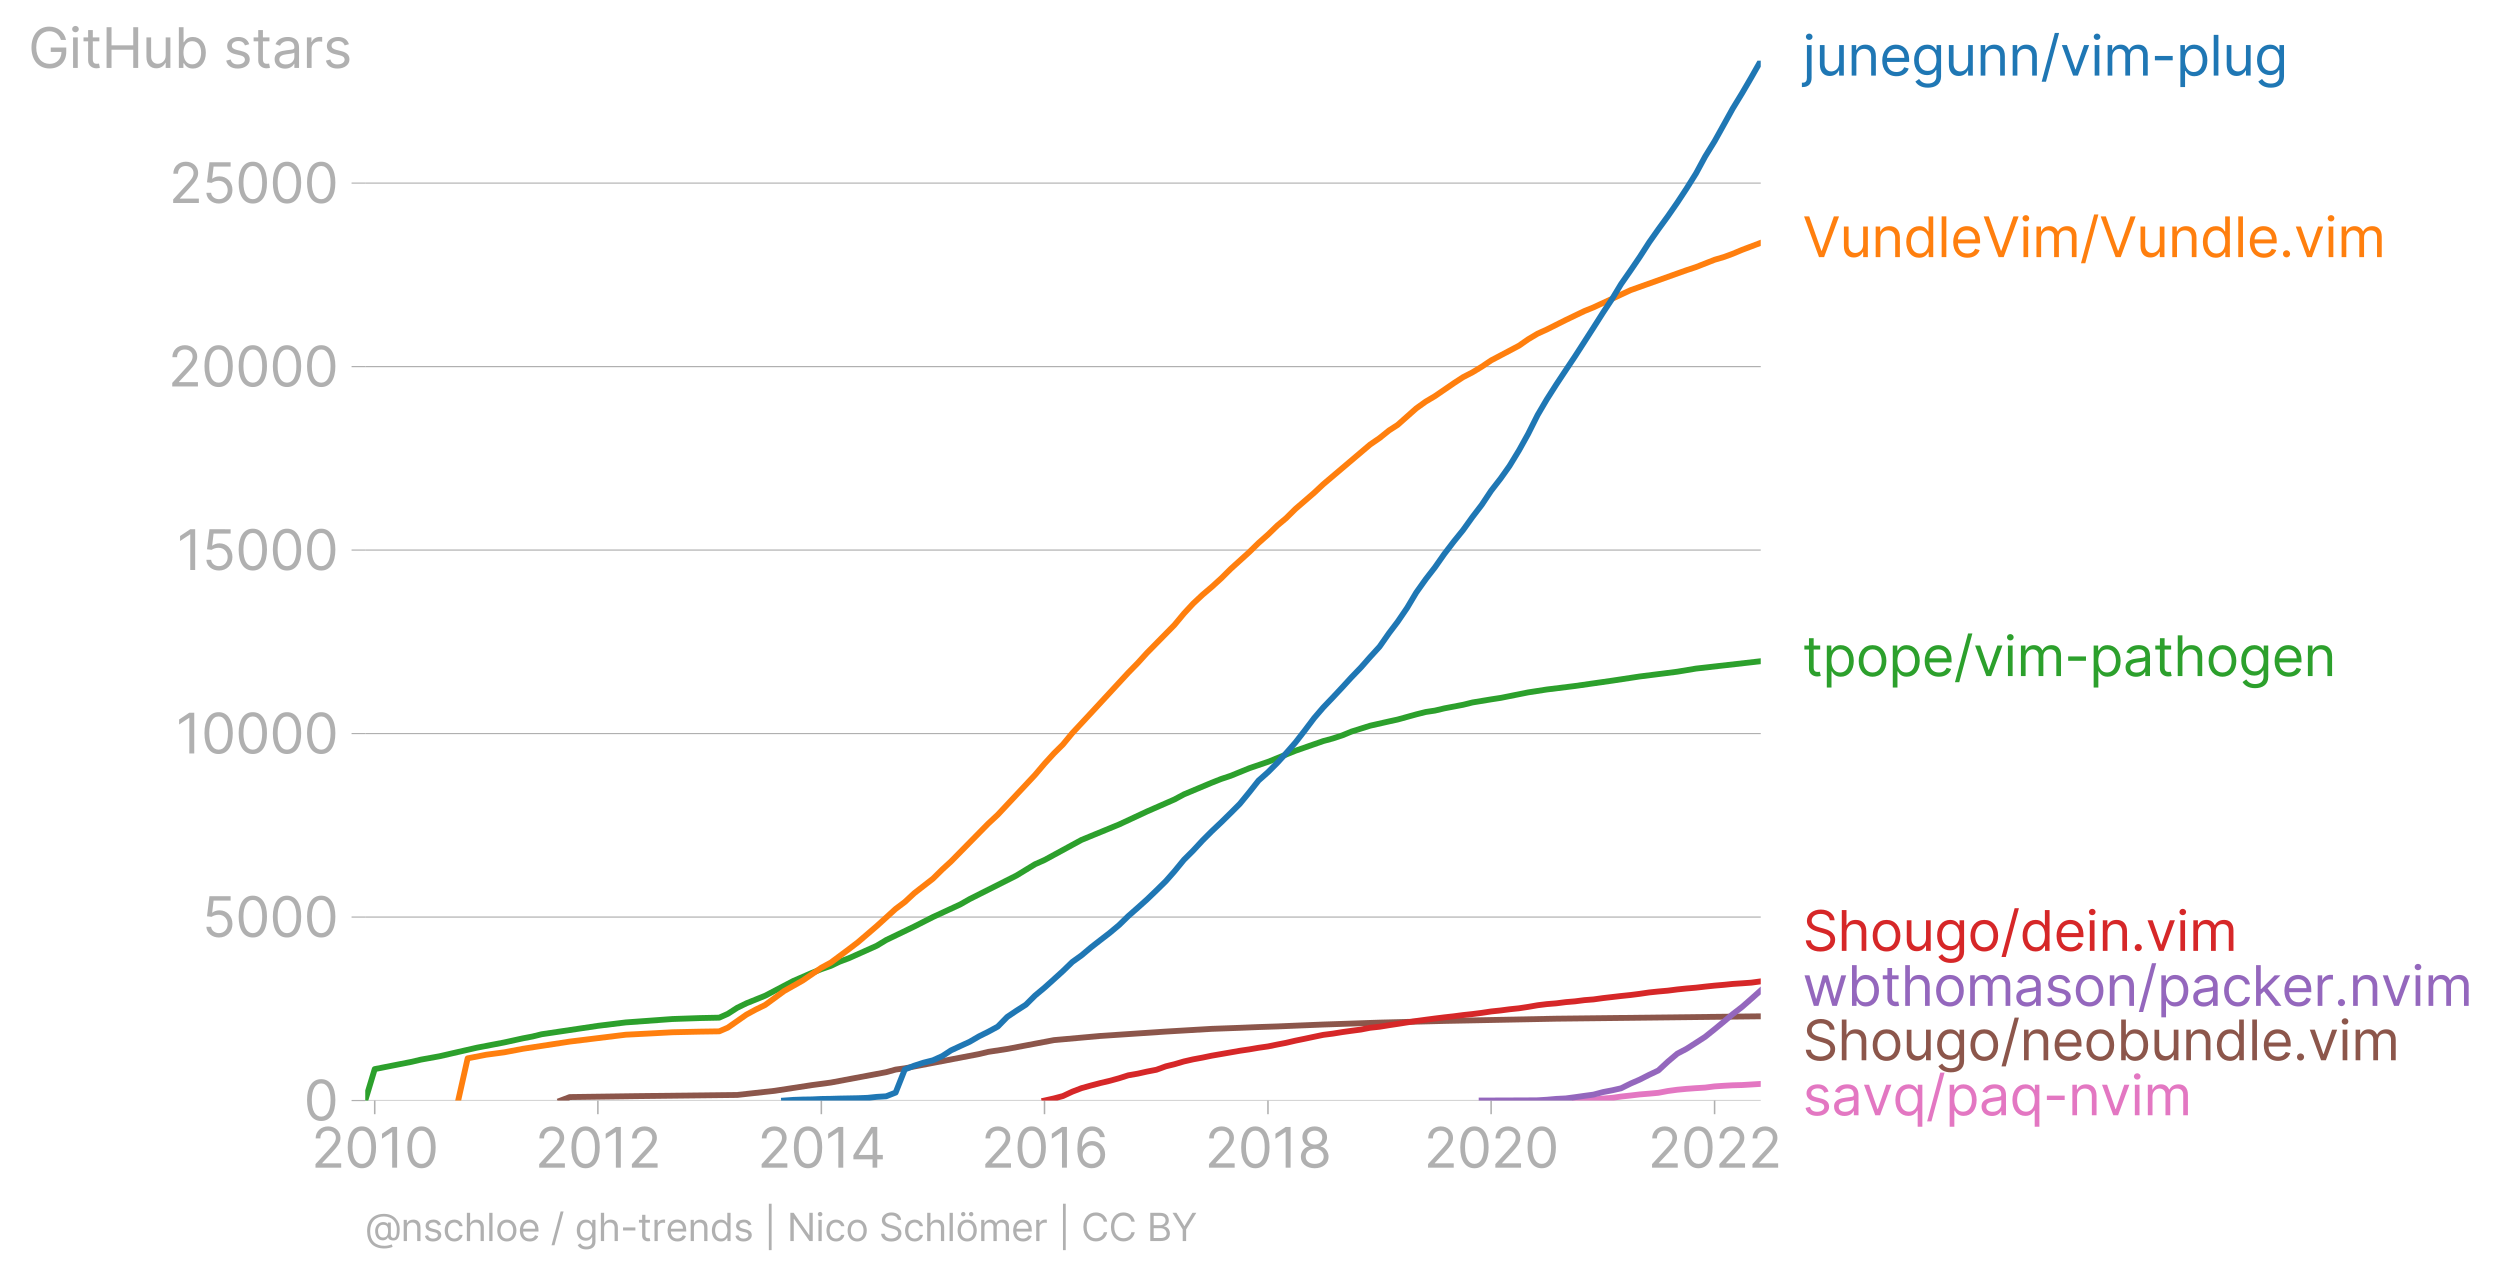 <svg xmlns:xlink="http://www.w3.org/1999/xlink" width="853.027" height="436.097" viewBox="0 0 639.77 327.073" xmlns="http://www.w3.org/2000/svg"><defs><style>*{stroke-linejoin:round;stroke-linecap:butt}</style></defs><g id="figure_1"><path d="M0 327.073h639.77V0H0v327.073z" style="fill:none" id="patch_1"/><g id="axes_1"><path d="M93.468 281.64h357.12V15.528H93.468V281.64z" style="fill:none" id="patch_2"/><g id="matplotlib.axis_1"><g id="xtick_1"><g id="line2d_1"><defs><path id="mc2b7072bd8" d="M0 0v3.5" style="stroke:#b0b0b0;stroke-width:.4"/></defs><use xlink:href="#mc2b7072bd8" x="95.894" y="281.64" style="fill:#b0b0b0;stroke:#b0b0b0;stroke-width:.4"/></g><g style="fill:#b0b0b0" transform="matrix(.14 0 0 -.14 79.656 298.823)" id="text_1"><defs><path id="Inter-Regular-32" d="M482 0h2936v500H1255v36l1045 1119c800 856 1036 1256 1036 1772 0 718-581 1291-1400 1291-815 0-1436-554-1436-1373h536c0 530 344 882 882 882 505 0 891-309 891-800 0-429-252-747-791-1336L482 409V0z" transform="scale(.016)"/><path id="Inter-Regular-30" d="M2000-64c1027 0 1618 871 1618 2391 0 1509-600 2391-1618 2391S382 3836 382 2327C382 807 973-64 2000-64zm0 500c-677 0-1073 680-1073 1891 0 1209 400 1900 1073 1900s1073-691 1073-1900c0-1211-396-1891-1073-1891z" transform="scale(.016)"/><path id="Inter-Regular-31" d="M2118 4655h-563L391 3882v-573l1136 755h28V0h563v4655z" transform="scale(.016)"/></defs><use xlink:href="#Inter-Regular-32"/><use xlink:href="#Inter-Regular-30" x="60.511"/><use xlink:href="#Inter-Regular-31" x="123.011"/><use xlink:href="#Inter-Regular-30" x="169.46"/></g></g><g id="xtick_2"><use xlink:href="#mc2b7072bd8" x="153.001" y="281.64" style="fill:#b0b0b0;stroke:#b0b0b0;stroke-width:.4" id="line2d_2"/><g style="fill:#b0b0b0" transform="matrix(.14 0 0 -.14 136.903 298.823)" id="text_2"><use xlink:href="#Inter-Regular-32"/><use xlink:href="#Inter-Regular-30" x="60.511"/><use xlink:href="#Inter-Regular-31" x="123.011"/><use xlink:href="#Inter-Regular-32" x="169.46"/></g></g><g id="xtick_3"><use xlink:href="#mc2b7072bd8" x="210.188" y="281.64" style="fill:#b0b0b0;stroke:#b0b0b0;stroke-width:.4" id="line2d_3"/><g style="fill:#b0b0b0" transform="matrix(.14 0 0 -.14 193.83 298.823)" id="text_3"><defs><path id="Inter-Regular-34" d="M373 955h2191V0h536v955h636v500h-636v3200h-682L373 1418V955zm2191 500H982v36l1545 2445h37V1455z" transform="scale(.016)"/></defs><use xlink:href="#Inter-Regular-32"/><use xlink:href="#Inter-Regular-30" x="60.511"/><use xlink:href="#Inter-Regular-31" x="123.011"/><use xlink:href="#Inter-Regular-34" x="169.46"/></g></g><g id="xtick_4"><use xlink:href="#mc2b7072bd8" x="267.296" y="281.64" style="fill:#b0b0b0;stroke:#b0b0b0;stroke-width:.4" id="line2d_4"/><g style="fill:#b0b0b0" transform="matrix(.14 0 0 -.14 251.068 298.823)" id="text_4"><defs><path id="Inter-Regular-36" d="M2027-64c941-11 1555 698 1555 1564 0 900-666 1545-1464 1545-479 0-891-234-1145-618h-37c3 1134 444 1791 1164 1791 491 0 786-309 891-727h555c-114 723-664 1227-1446 1227-1048 0-1691-927-1691-2573C409 425 1264-55 2027-64zm0 500c-584 0-1011 498-1009 1055 3 557 450 1054 1028 1054 570 0 990-468 990-1045 0-591-438-1064-1009-1064z" transform="scale(.016)"/></defs><use xlink:href="#Inter-Regular-32"/><use xlink:href="#Inter-Regular-30" x="60.511"/><use xlink:href="#Inter-Regular-31" x="123.011"/><use xlink:href="#Inter-Regular-36" x="169.46"/></g></g><g id="xtick_5"><use xlink:href="#mc2b7072bd8" x="324.482" y="281.64" style="fill:#b0b0b0;stroke:#b0b0b0;stroke-width:.4" id="line2d_5"/><g style="fill:#b0b0b0" transform="matrix(.14 0 0 -.14 308.303 298.823)" id="text_5"><defs><path id="Inter-Regular-38" d="M1973-64c929 0 1577 544 1582 1300-5 589-398 1089-900 1182v27c436 114 722 541 727 1037-5 709-600 1236-1409 1236-818 0-1414-527-1409-1236-5-496 282-923 727-1037v-27c-511-93-905-593-900-1182C386 480 1034-64 1973-64zm0 500c-639 0-1032 328-1027 828-5 525 429 900 1027 900 588 0 1023-375 1027-900-4-500-398-828-1027-828zm0 2209c-509 0-868 319-864 800-4 473 341 782 864 782 513 0 859-309 863-782-4-481-363-800-863-800z" transform="scale(.016)"/></defs><use xlink:href="#Inter-Regular-32"/><use xlink:href="#Inter-Regular-30" x="60.511"/><use xlink:href="#Inter-Regular-31" x="123.011"/><use xlink:href="#Inter-Regular-38" x="169.46"/></g></g><g id="xtick_6"><use xlink:href="#mc2b7072bd8" x="381.59" y="281.64" style="fill:#b0b0b0;stroke:#b0b0b0;stroke-width:.4" id="line2d_6"/><g style="fill:#b0b0b0" transform="matrix(.14 0 0 -.14 364.367 298.823)" id="text_6"><use xlink:href="#Inter-Regular-32"/><use xlink:href="#Inter-Regular-30" x="60.511"/><use xlink:href="#Inter-Regular-32" x="123.011"/><use xlink:href="#Inter-Regular-30" x="183.523"/></g></g><g id="xtick_7"><use xlink:href="#mc2b7072bd8" x="438.776" y="281.64" style="fill:#b0b0b0;stroke:#b0b0b0;stroke-width:.4" id="line2d_7"/><g style="fill:#b0b0b0" transform="matrix(.14 0 0 -.14 421.692 298.823)" id="text_7"><use xlink:href="#Inter-Regular-32"/><use xlink:href="#Inter-Regular-30" x="60.511"/><use xlink:href="#Inter-Regular-32" x="123.011"/><use xlink:href="#Inter-Regular-32" x="183.523"/></g></g></g><g id="matplotlib.axis_2"><g id="ytick_1"><path d="M93.468 281.64h357.12" clip-path="url(#p795e421d1f)" style="fill:none;stroke:#b0b0b0;stroke-width:.3;stroke-linecap:square" id="line2d_8"/><g id="line2d_9"><defs><path id="md9020ad137" d="M0 0h-3.5" style="stroke:#b0b0b0;stroke-width:.3"/></defs><use xlink:href="#md9020ad137" x="93.468" y="281.64" style="fill:#b0b0b0;stroke:#b0b0b0;stroke-width:.3"/></g><use xlink:href="#Inter-Regular-30" style="fill:#b0b0b0" transform="matrix(.14 0 0 -.14 77.718 286.731)" id="text_8"/></g><g id="ytick_2"><path d="M93.468 234.684h357.12" clip-path="url(#p795e421d1f)" style="fill:none;stroke:#b0b0b0;stroke-width:.3;stroke-linecap:square" id="line2d_10"/><use xlink:href="#md9020ad137" x="93.468" y="234.684" style="fill:#b0b0b0;stroke:#b0b0b0;stroke-width:.3" id="line2d_11"/><g style="fill:#b0b0b0" transform="matrix(.14 0 0 -.14 51.707 239.775)" id="text_9"><defs><path id="Inter-Regular-35" d="M1936-64c887 0 1537 655 1537 1546 0 902-627 1563-1482 1563-314 0-618-111-809-263h-27l163 1373h1946v500H846L564 2364l527-64c193 139 523 239 809 236 593-4 1027-454 1027-1063 0-598-418-1037-991-1037-477 0-856 307-900 728H491C525 455 1136-64 1936-64z" transform="scale(.016)"/></defs><use xlink:href="#Inter-Regular-35"/><use xlink:href="#Inter-Regular-30" x="60.795"/><use xlink:href="#Inter-Regular-30" x="123.295"/><use xlink:href="#Inter-Regular-30" x="185.796"/></g></g><g id="ytick_3"><path d="M93.468 187.727h357.12" clip-path="url(#p795e421d1f)" style="fill:none;stroke:#b0b0b0;stroke-width:.3;stroke-linecap:square" id="line2d_12"/><use xlink:href="#md9020ad137" x="93.468" y="187.727" style="fill:#b0b0b0;stroke:#b0b0b0;stroke-width:.3" id="line2d_13"/><g style="fill:#b0b0b0" transform="matrix(.14 0 0 -.14 44.965 192.818)" id="text_10"><use xlink:href="#Inter-Regular-31"/><use xlink:href="#Inter-Regular-30" x="46.449"/><use xlink:href="#Inter-Regular-30" x="108.949"/><use xlink:href="#Inter-Regular-30" x="171.449"/><use xlink:href="#Inter-Regular-30" x="233.949"/></g></g><g id="ytick_4"><path d="M93.468 140.77h357.12" clip-path="url(#p795e421d1f)" style="fill:none;stroke:#b0b0b0;stroke-width:.3;stroke-linecap:square" id="line2d_14"/><use xlink:href="#md9020ad137" x="93.468" y="140.77" style="fill:#b0b0b0;stroke:#b0b0b0;stroke-width:.3" id="line2d_15"/><g style="fill:#b0b0b0" transform="matrix(.14 0 0 -.14 45.203 145.862)" id="text_11"><use xlink:href="#Inter-Regular-31"/><use xlink:href="#Inter-Regular-35" x="46.449"/><use xlink:href="#Inter-Regular-30" x="107.244"/><use xlink:href="#Inter-Regular-30" x="169.744"/><use xlink:href="#Inter-Regular-30" x="232.244"/></g></g><g id="ytick_5"><path d="M93.468 93.814h357.12" clip-path="url(#p795e421d1f)" style="fill:none;stroke:#b0b0b0;stroke-width:.3;stroke-linecap:square" id="line2d_16"/><use xlink:href="#md9020ad137" x="93.468" y="93.814" style="fill:#b0b0b0;stroke:#b0b0b0;stroke-width:.3" id="line2d_17"/><g style="fill:#b0b0b0" transform="matrix(.14 0 0 -.14 42.996 98.905)" id="text_12"><use xlink:href="#Inter-Regular-32"/><use xlink:href="#Inter-Regular-30" x="60.511"/><use xlink:href="#Inter-Regular-30" x="123.011"/><use xlink:href="#Inter-Regular-30" x="185.511"/><use xlink:href="#Inter-Regular-30" x="248.011"/></g></g><g id="ytick_6"><path d="M93.468 46.857h357.12" clip-path="url(#p795e421d1f)" style="fill:none;stroke:#b0b0b0;stroke-width:.3;stroke-linecap:square" id="line2d_18"/><use xlink:href="#md9020ad137" x="93.468" y="46.857" style="fill:#b0b0b0;stroke:#b0b0b0;stroke-width:.3" id="line2d_19"/><g style="fill:#b0b0b0" transform="matrix(.14 0 0 -.14 43.235 51.949)" id="text_13"><use xlink:href="#Inter-Regular-32"/><use xlink:href="#Inter-Regular-35" x="60.511"/><use xlink:href="#Inter-Regular-30" x="121.307"/><use xlink:href="#Inter-Regular-30" x="183.807"/><use xlink:href="#Inter-Regular-30" x="246.307"/></g></g><g style="fill:#b0b0b0" transform="matrix(.14 0 0 -.14 7.2 17.383)" id="text_14"><defs><path id="Inter-Regular-47" d="M3746 3200h581c-172 900-927 1518-1909 1518-1193 0-2036-918-2036-2391C382 855 1218-64 2455-64c1109 0 1900 739 1900 1891v500H2582v-500h1227c-16-836-566-1363-1354-1363-864 0-1528 654-1528 1863s664 1864 1491 1864c673 0 1130-380 1328-991z" transform="scale(.016)"/><path id="Inter-Regular-69" d="M491 0h536v3491H491V0zm273 4073c209 0 382 163 382 363s-173 364-382 364-382-164-382-364 173-363 382-363z" transform="scale(.016)"/><path id="Inter-Regular-74" d="M2009 3491h-745v836H727v-836H200v-455h527V855c0-610 491-900 946-900 200 0 327 36 400 63l-109 482c-46-9-118-27-237-27-236 0-463 72-463 527v2036h745v455z" transform="scale(.016)"/><path id="Inter-Regular-48" d="M564 0h563v2082h2482V0h564v4655h-564V2582H1127v2073H564V0z" transform="scale(.016)"/><path id="Inter-Regular-75" d="M2691 1427c0-654-500-954-900-954-445 0-764 327-764 836v2182H491V1273C491 382 964-45 1618-45c528 0 873 281 1037 636h36V0h536v3491h-536V1427z" transform="scale(.016)"/><path id="Inter-Regular-62" d="M564 0h518v536h64c118-191 345-609 1018-609 872 0 1482 700 1482 1809 0 1100-610 1800-1491 1800-682 0-891-418-1009-600h-46v1719H564V0zm527 1745c0 782 345 1310 1000 1310 682 0 1018-573 1018-1310 0-745-345-1336-1018-1336-645 0-1000 546-1000 1336z" transform="scale(.016)"/><path id="Inter-Regular-73" d="M2964 2709c-168 496-546 827-1237 827-736 0-1281-418-1281-1009 0-482 286-804 927-954l582-137c352-81 518-250 518-491 0-300-318-545-818-545-439 0-714 189-809 564L336 836C461 243 950-73 1664-73c811 0 1363 443 1363 1046 0 486-304 793-927 945l-518 127c-414 103-600 241-600 510 0 300 318 518 745 518 469 0 662-259 755-500l482 136z" transform="scale(.016)"/><path id="Inter-Regular-61" d="M1518-82c609 0 928 327 1037 555h27V0h536v2300c0 1109-845 1236-1291 1236-527 0-1127-181-1400-818l509-182c119 255 398 528 910 528 493 0 736-262 736-709v-19c0-259-264-236-900-318-648-84-1355-227-1355-1027C327 309 855-82 1518-82zm82 482c-427 0-736 191-736 564 0 409 372 536 791 591 227 27 836 90 927 200v-491c0-437-346-864-982-864z" transform="scale(.016)"/><path id="Inter-Regular-72" d="M491 0h536v2209c0 473 373 818 882 818 143 0 291-27 327-36v545c-61 5-202 9-281 9-419 0-782-236-909-581h-37v527H491V0z" transform="scale(.016)"/></defs><use xlink:href="#Inter-Regular-47"/><use xlink:href="#Inter-Regular-69" x="74.29"/><use xlink:href="#Inter-Regular-74" x="98.011"/><use xlink:href="#Inter-Regular-48" x="134.375"/><use xlink:href="#Inter-Regular-75" x="208.381"/><use xlink:href="#Inter-Regular-62" x="266.477"/><use xlink:href="#Inter-Regular-20" x="328.551"/><use xlink:href="#Inter-Regular-73" x="356.676"/><use xlink:href="#Inter-Regular-74" x="408.949"/><use xlink:href="#Inter-Regular-61" x="445.313"/><use xlink:href="#Inter-Regular-72" x="501.705"/><use xlink:href="#Inter-Regular-73" x="538.921"/></g></g><path d="m403.025 281.64 2.425-.216 2.347-.028 2.425-.263 2.425-.197 2.19-.32 2.425-.263 2.347-.281 2.425-.198 2.347-.216 2.426-.46 2.425-.328 2.347-.226 2.425-.178 2.347-.141 2.425-.31 2.425-.16 2.19-.122 2.425-.065 2.347-.141 2.425-.15" clip-path="url(#p795e421d1f)" style="fill:none;stroke:#e377c2;stroke-width:1.5;stroke-linecap:square" id="line2d_20"/><path d="m143.457 281.64 2.347-.892 16.663-.235 26.207-.31 9.544-1.052 9.544-1.465 4.85-.648 14.16-2.657 2.426-.667 2.346-.329 19.01-3.644 2.347-.563 4.85-.742 11.97-2.263 11.812-1.062 16.82-1.127 11.734-.695 7.197-.263 4.773-.197 4.85-.16 4.615-.197 7.12-.29 14.394-.49 16.584-.431 28.633-.573 52.335-.61h0" clip-path="url(#p795e421d1f)" style="fill:none;stroke:#8c564b;stroke-width:1.5;stroke-linecap:square" id="line2d_21"/><path d="m379.164 281.64 2.426-.01 2.425-.009h2.268l2.425-.028h2.347l2.426-.019 2.346-.14 2.426-.217 2.425-.122 2.347-.31 2.425-.347 2.347-.32 2.425-.647 2.425-.47 2.19-.498 2.425-1.202 2.347-1.023 2.425-1.23 2.347-1.109 2.426-2.254 2.425-2.047 2.347-1.23 2.425-1.55 2.347-1.521 2.425-1.944 2.425-2 2.19-1.85 2.425-1.87 2.347-2.056 2.425-2.16" clip-path="url(#p795e421d1f)" style="fill:none;stroke:#9467bd;stroke-width:1.5;stroke-linecap:square" id="line2d_22"/><g style="fill:#1f77b4" transform="matrix(.14 0 0 -.14 461.302 19.346)" id="text_15"><defs><path id="Inter-Regular-6a" d="M491 3491V-255c0-354-145-554-473-554H-82v-500H27c673 0 1000 409 1000 1054v3746H491zm264 582c209 0 381 163 381 363s-172 364-381 364-382-164-382-364 173-363 382-363z" transform="scale(.016)"/><path id="Inter-Regular-6e" d="M1027 2100c0 609 378 955 891 955 498 0 800-325 800-873V0h537v2218c0 891-475 1318-1182 1318-527 0-855-236-1018-591h-46v546H491V0h536v2100z" transform="scale(.016)"/><path id="Inter-Regular-65" d="M1955-73c709 0 1227 355 1391 882l-519 146c-136-364-452-546-872-546-630 0-1064 407-1089 1155h2534v227c0 1300-773 1745-1500 1745-945 0-1573-745-1573-1818S946-73 1955-73zM866 2027c36 543 420 1028 1034 1028 582 0 955-437 955-1028H866z" transform="scale(.016)"/><path id="Inter-Regular-67" d="M1900-1382c836 0 1509 382 1509 1282v3591h-518v-555h-55c-118 182-336 600-1018 600-882 0-1491-700-1491-1772C327 673 964 55 1809 55c682 0 900 400 1018 590h46V-64c0-581-409-845-973-845-634 0-857 334-1000 527L473-682c218-366 648-700 1427-700zm-18 1918c-673 0-1018 509-1018 1237 0 709 336 1282 1018 1282 654 0 1000-528 1000-1282 0-773-355-1237-1000-1237z" transform="scale(.016)"/><path id="Inter-Regular-2f" d="M2136 4873h-490L146-700h490l1500 5573z" transform="scale(.016)"/><path id="Inter-Regular-76" d="M3346 3491h-582L1800 709h-36L800 3491H218L1509 0h546l1291 3491z" transform="scale(.016)"/><path id="Inter-Regular-6d" d="M491 0h536v2182c0 511 373 873 791 873 407 0 691-266 691-664V0h546v2273c0 450 281 782 772 782 382 0 709-203 709-719V0h537v2336c0 821-441 1200-1064 1200-500 0-866-229-1045-591h-37c-172 373-477 591-936 591-455 0-791-218-936-591h-46v546H491V0z" transform="scale(.016)"/><path id="Inter-Regular-2d" d="M2491 2245H455v-500h2036v500z" transform="scale(.016)"/><path id="Inter-Regular-70" d="M491-1309h536V536h46c118-191 345-609 1018-609 873 0 1482 700 1482 1809 0 1100-609 1800-1491 1800-682 0-891-418-1009-600h-64v555H491v-4800zm527 3054c0 782 346 1310 1000 1310 682 0 1018-573 1018-1310 0-745-345-1336-1018-1336-645 0-1000 546-1000 1336z" transform="scale(.016)"/><path id="Inter-Regular-6c" d="M1027 4655H491V0h536v4655z" transform="scale(.016)"/></defs><use xlink:href="#Inter-Regular-6a"/><use xlink:href="#Inter-Regular-75" x="23.722"/><use xlink:href="#Inter-Regular-6e" x="81.818"/><use xlink:href="#Inter-Regular-65" x="140.341"/><use xlink:href="#Inter-Regular-67" x="198.58"/><use xlink:href="#Inter-Regular-75" x="259.517"/><use xlink:href="#Inter-Regular-6e" x="317.614"/><use xlink:href="#Inter-Regular-6e" x="376.136"/><use xlink:href="#Inter-Regular-2f" x="434.659"/><use xlink:href="#Inter-Regular-76" x="470.313"/><use xlink:href="#Inter-Regular-69" x="525.994"/><use xlink:href="#Inter-Regular-6d" x="549.716"/><use xlink:href="#Inter-Regular-2d" x="636.648"/><use xlink:href="#Inter-Regular-70" x="682.671"/><use xlink:href="#Inter-Regular-6c" x="743.608"/><use xlink:href="#Inter-Regular-75" x="767.33"/><use xlink:href="#Inter-Regular-67" x="825.426"/></g><g style="fill:#ff7f0e" transform="matrix(.14 0 0 -.14 461.302 65.797)" id="text_16"><defs><path id="Inter-Regular-56" d="M755 4655H164L1873 0h582l1709 4655h-591L2191 736h-55L755 4655z" transform="scale(.016)"/><path id="Inter-Regular-64" d="M1809-73c673 0 900 418 1018 609h64V0h518v4655h-536V2936h-46c-118 182-327 600-1009 600-882 0-1491-700-1491-1800C327 627 936-73 1809-73zm73 482c-673 0-1018 591-1018 1336 0 737 336 1310 1018 1310 654 0 1000-528 1000-1310 0-790-355-1336-1000-1336z" transform="scale(.016)"/><path id="Inter-Regular-2e" d="M882-36c225 0 409 184 409 409s-184 409-409 409-409-184-409-409S657-36 882-36z" transform="scale(.016)"/></defs><use xlink:href="#Inter-Regular-56"/><use xlink:href="#Inter-Regular-75" x="67.614"/><use xlink:href="#Inter-Regular-6e" x="125.71"/><use xlink:href="#Inter-Regular-64" x="184.233"/><use xlink:href="#Inter-Regular-6c" x="246.307"/><use xlink:href="#Inter-Regular-65" x="270.028"/><use xlink:href="#Inter-Regular-56" x="328.267"/><use xlink:href="#Inter-Regular-69" x="395.881"/><use xlink:href="#Inter-Regular-6d" x="419.602"/><use xlink:href="#Inter-Regular-2f" x="506.534"/><use xlink:href="#Inter-Regular-56" x="542.188"/><use xlink:href="#Inter-Regular-75" x="609.801"/><use xlink:href="#Inter-Regular-6e" x="667.898"/><use xlink:href="#Inter-Regular-64" x="726.421"/><use xlink:href="#Inter-Regular-6c" x="788.494"/><use xlink:href="#Inter-Regular-65" x="812.216"/><use xlink:href="#Inter-Regular-2e" x="870.455"/><use xlink:href="#Inter-Regular-76" x="898.012"/><use xlink:href="#Inter-Regular-69" x="953.693"/><use xlink:href="#Inter-Regular-6d" x="977.415"/></g><g style="fill:#2ca02c" transform="matrix(.14 0 0 -.14 461.302 173.016)" id="text_17"><defs><path id="Inter-Regular-6f" d="M1909-73c946 0 1582 718 1582 1800 0 1091-636 1809-1582 1809-945 0-1582-718-1582-1809C327 645 964-73 1909-73zm0 482c-718 0-1045 618-1045 1318s327 1328 1045 1328 1046-628 1046-1328S2627 409 1909 409z" transform="scale(.016)"/><path id="Inter-Regular-68" d="M1027 2100c0 609 389 955 919 955 504 0 809-319 809-873V0h536v2218c0 898-477 1318-1191 1318-550 0-864-229-1027-591h-46v1710H491V0h536v2100z" transform="scale(.016)"/></defs><use xlink:href="#Inter-Regular-74"/><use xlink:href="#Inter-Regular-70" x="36.364"/><use xlink:href="#Inter-Regular-6f" x="97.301"/><use xlink:href="#Inter-Regular-70" x="156.96"/><use xlink:href="#Inter-Regular-65" x="217.898"/><use xlink:href="#Inter-Regular-2f" x="276.136"/><use xlink:href="#Inter-Regular-76" x="311.79"/><use xlink:href="#Inter-Regular-69" x="367.472"/><use xlink:href="#Inter-Regular-6d" x="391.193"/><use xlink:href="#Inter-Regular-2d" x="478.125"/><use xlink:href="#Inter-Regular-70" x="524.148"/><use xlink:href="#Inter-Regular-61" x="585.085"/><use xlink:href="#Inter-Regular-74" x="641.477"/><use xlink:href="#Inter-Regular-68" x="677.841"/><use xlink:href="#Inter-Regular-6f" x="736.932"/><use xlink:href="#Inter-Regular-67" x="796.591"/><use xlink:href="#Inter-Regular-65" x="857.529"/><use xlink:href="#Inter-Regular-6e" x="915.767"/></g><g style="fill:#d62728" transform="matrix(.14 0 0 -.14 461.302 243.328)" id="text_18"><defs><path id="Inter-Regular-53" d="M3109 3491h546c-25 702-673 1227-1573 1227-891 0-1591-518-1591-1300 0-627 455-1000 1182-1209l573-164c490-136 927-309 927-772 0-509-491-846-1137-846-554 0-1045 246-1090 773H364C418 436 1036-82 2036-82c1073 0 1682 591 1682 1346 0 872-827 1154-1309 1281l-473 128c-345 91-900 272-900 772 0 446 410 773 1028 773 563 0 991-268 1045-727z" transform="scale(.016)"/></defs><use xlink:href="#Inter-Regular-53"/><use xlink:href="#Inter-Regular-68" x="63.778"/><use xlink:href="#Inter-Regular-6f" x="122.869"/><use xlink:href="#Inter-Regular-75" x="182.528"/><use xlink:href="#Inter-Regular-67" x="240.625"/><use xlink:href="#Inter-Regular-6f" x="301.563"/><use xlink:href="#Inter-Regular-2f" x="361.222"/><use xlink:href="#Inter-Regular-64" x="396.875"/><use xlink:href="#Inter-Regular-65" x="458.949"/><use xlink:href="#Inter-Regular-69" x="517.188"/><use xlink:href="#Inter-Regular-6e" x="540.909"/><use xlink:href="#Inter-Regular-2e" x="599.432"/><use xlink:href="#Inter-Regular-76" x="626.989"/><use xlink:href="#Inter-Regular-69" x="682.671"/><use xlink:href="#Inter-Regular-6d" x="706.392"/></g><g style="fill:#9467bd" transform="matrix(.14 0 0 -.14 461.302 257.408)" id="text_19"><defs><path id="Inter-Regular-77" d="M1282 0h527l764 2682h54L3391 0h527l1064 3491h-564L3664 827h-37l-736 2664h-573L1573 818h-37L782 3491H218L1282 0z" transform="scale(.016)"/><path id="Inter-Regular-63" d="M1909-73c773 0 1282 473 1373 1091h-536c-100-382-419-609-837-609-636 0-1045 527-1045 1336 0 791 418 1310 1045 1310 473 0 755-291 837-610h536c-91 655-646 1091-1382 1091-945 0-1573-745-1573-1809C327 682 927-73 1909-73z" transform="scale(.016)"/><path id="Inter-Regular-6b" d="M491 0h536v1307l375 348L2709 0h682L1807 2000l1475 1491h-664L1091 1936h-64v2719H491V0z" transform="scale(.016)"/></defs><use xlink:href="#Inter-Regular-77"/><use xlink:href="#Inter-Regular-62" x="81.25"/><use xlink:href="#Inter-Regular-74" x="143.324"/><use xlink:href="#Inter-Regular-68" x="179.688"/><use xlink:href="#Inter-Regular-6f" x="238.778"/><use xlink:href="#Inter-Regular-6d" x="298.438"/><use xlink:href="#Inter-Regular-61" x="385.369"/><use xlink:href="#Inter-Regular-73" x="441.761"/><use xlink:href="#Inter-Regular-6f" x="494.034"/><use xlink:href="#Inter-Regular-6e" x="553.693"/><use xlink:href="#Inter-Regular-2f" x="612.216"/><use xlink:href="#Inter-Regular-70" x="647.869"/><use xlink:href="#Inter-Regular-61" x="708.807"/><use xlink:href="#Inter-Regular-63" x="765.199"/><use xlink:href="#Inter-Regular-6b" x="821.023"/><use xlink:href="#Inter-Regular-65" x="875.426"/><use xlink:href="#Inter-Regular-72" x="933.665"/><use xlink:href="#Inter-Regular-2e" x="970.881"/><use xlink:href="#Inter-Regular-6e" x="998.438"/><use xlink:href="#Inter-Regular-76" x="1056.96"/><use xlink:href="#Inter-Regular-69" x="1112.642"/><use xlink:href="#Inter-Regular-6d" x="1136.364"/></g><g style="fill:#8c564b" transform="matrix(.14 0 0 -.14 461.302 271.328)" id="text_20"><use xlink:href="#Inter-Regular-53"/><use xlink:href="#Inter-Regular-68" x="63.778"/><use xlink:href="#Inter-Regular-6f" x="122.869"/><use xlink:href="#Inter-Regular-75" x="182.528"/><use xlink:href="#Inter-Regular-67" x="240.625"/><use xlink:href="#Inter-Regular-6f" x="301.563"/><use xlink:href="#Inter-Regular-2f" x="361.222"/><use xlink:href="#Inter-Regular-6e" x="396.875"/><use xlink:href="#Inter-Regular-65" x="455.398"/><use xlink:href="#Inter-Regular-6f" x="513.636"/><use xlink:href="#Inter-Regular-62" x="573.296"/><use xlink:href="#Inter-Regular-75" x="635.369"/><use xlink:href="#Inter-Regular-6e" x="693.466"/><use xlink:href="#Inter-Regular-64" x="751.989"/><use xlink:href="#Inter-Regular-6c" x="814.063"/><use xlink:href="#Inter-Regular-65" x="837.784"/><use xlink:href="#Inter-Regular-2e" x="896.023"/><use xlink:href="#Inter-Regular-76" x="923.58"/><use xlink:href="#Inter-Regular-69" x="979.262"/><use xlink:href="#Inter-Regular-6d" x="1002.983"/></g><g style="fill:#e377c2" transform="matrix(.14 0 0 -.14 461.302 285.408)" id="text_21"><defs><path id="Inter-Regular-71" d="M2873-1309h536v4800h-518v-555h-64c-118 182-327 600-1009 600-882 0-1491-700-1491-1800C327 627 936-73 1809-73c673 0 900 418 1018 609h46v-1845zM1882 409c-673 0-1018 591-1018 1336 0 737 336 1310 1018 1310 654 0 1000-528 1000-1310 0-790-355-1336-1000-1336z" transform="scale(.016)"/></defs><use xlink:href="#Inter-Regular-73"/><use xlink:href="#Inter-Regular-61" x="52.273"/><use xlink:href="#Inter-Regular-76" x="108.665"/><use xlink:href="#Inter-Regular-71" x="164.347"/><use xlink:href="#Inter-Regular-2f" x="225.284"/><use xlink:href="#Inter-Regular-70" x="260.938"/><use xlink:href="#Inter-Regular-61" x="321.875"/><use xlink:href="#Inter-Regular-71" x="378.267"/><use xlink:href="#Inter-Regular-2d" x="439.205"/><use xlink:href="#Inter-Regular-6e" x="485.227"/><use xlink:href="#Inter-Regular-76" x="543.75"/><use xlink:href="#Inter-Regular-69" x="599.432"/><use xlink:href="#Inter-Regular-6d" x="623.154"/></g><g style="fill:#b0b0b0" transform="matrix(.097 0 0 -.097 93.468 317.595)" id="text_22"><defs><path id="Inter-Regular-40" d="M3173-1227c463 0 1054 136 1336 254l-127 418c-164-54-691-236-1191-236C1636-791 809 82 809 1627c0 1518 846 2428 2273 2428 1445 0 2127-1019 2127-2037 0-1036-109-1500-573-1500-272 0-418 227-418 482v2055h-482v-255h-27c-63 200-418 373-873 327-681-72-1200-636-1200-1454 0-864 410-1528 1200-1555 519-18 791 237 900 500h28c54-391 545-527 863-527 964 0 1055 1036 1055 1918 0 1246-873 2473-2573 2473-1754 0-2800-1064-2800-2837 0-1836 1009-2872 2864-2872zM2909 582c-591 0-800 536-800 1118 0 527 300 982 818 982 546 0 837-218 837-982 0-755-246-1118-855-1118z" transform="scale(.016)"/><path id="Inter-Regular-7c" d="M1273 6155H818v-7655h455v7655z" transform="scale(.016)"/><path id="Inter-Regular-4e" d="M4255 4655h-555V991h-45L1109 4655H564V0h563v3655h46L3709 0h546v4655z" transform="scale(.016)"/><path id="Inter-Regular-f6" d="M1909-73c946 0 1582 718 1582 1800 0 1091-636 1809-1582 1809-945 0-1582-718-1582-1809C327 645 964-73 1909-73zm0 482c-718 0-1045 618-1045 1318s327 1328 1045 1328 1046-628 1046-1328S2627 409 1909 409zm-654 3664c209 0 363 172 363 363 0 209-154 364-363 364-191 0-364-155-364-364 0-191 173-363 364-363zm1309 0c209 0 363 172 363 363 0 209-154 364-363 364-191 0-364-155-364-364 0-191 173-363 364-363z" transform="scale(.016)"/><path id="Inter-Regular-43" d="M4309 3200c-173 955-936 1518-1873 1518-1190 0-2054-918-2054-2391C382 855 1246-64 2436-64c937 0 1700 564 1873 1519h-563c-137-646-691-991-1310-991-845 0-1509 654-1509 1863s664 1864 1509 1864c619 0 1173-346 1310-991h563z" transform="scale(.016)"/><path id="Inter-Regular-42" d="M564 0h1682c1100 0 1554 536 1554 1236 0 737-509 1137-936 1164v45c400 110 754 373 754 973 0 682-454 1237-1427 1237H564V0zm563 500v1618h1146c609 0 991-409 991-882 0-409-282-736-1018-736H1127zm0 2109v1546h1064c618 0 891-328 891-737 0-491-400-809-909-809H1127z" transform="scale(.016)"/><path id="Inter-Regular-59" d="m164 4655 1682-2737V0h563v1918l1682 2737h-645L2155 2482h-55L809 4655H164z" transform="scale(.016)"/></defs><use xlink:href="#Inter-Regular-40"/><use xlink:href="#Inter-Regular-6e" x="93.608"/><use xlink:href="#Inter-Regular-73" x="152.131"/><use xlink:href="#Inter-Regular-63" x="204.403"/><use xlink:href="#Inter-Regular-68" x="260.227"/><use xlink:href="#Inter-Regular-6c" x="319.318"/><use xlink:href="#Inter-Regular-6f" x="343.04"/><use xlink:href="#Inter-Regular-65" x="402.699"/><use xlink:href="#Inter-Regular-20" x="460.938"/><use xlink:href="#Inter-Regular-2f" x="489.063"/><use xlink:href="#Inter-Regular-20" x="524.716"/><use xlink:href="#Inter-Regular-67" x="552.841"/><use xlink:href="#Inter-Regular-68" x="613.779"/><use xlink:href="#Inter-Regular-2d" x="672.869"/><use xlink:href="#Inter-Regular-74" x="718.892"/><use xlink:href="#Inter-Regular-72" x="755.256"/><use xlink:href="#Inter-Regular-65" x="792.472"/><use xlink:href="#Inter-Regular-6e" x="850.71"/><use xlink:href="#Inter-Regular-64" x="909.233"/><use xlink:href="#Inter-Regular-73" x="971.307"/><use xlink:href="#Inter-Regular-20" x="1023.58"/><use xlink:href="#Inter-Regular-7c" x="1051.705"/><use xlink:href="#Inter-Regular-20" x="1084.375"/><use xlink:href="#Inter-Regular-4e" x="1112.5"/><use xlink:href="#Inter-Regular-69" x="1187.784"/><use xlink:href="#Inter-Regular-63" x="1211.506"/><use xlink:href="#Inter-Regular-6f" x="1267.33"/><use xlink:href="#Inter-Regular-20" x="1326.989"/><use xlink:href="#Inter-Regular-53" x="1355.114"/><use xlink:href="#Inter-Regular-63" x="1418.892"/><use xlink:href="#Inter-Regular-68" x="1474.716"/><use xlink:href="#Inter-Regular-6c" x="1533.807"/><use xlink:href="#Inter-Regular-f6" x="1557.529"/><use xlink:href="#Inter-Regular-6d" x="1617.188"/><use xlink:href="#Inter-Regular-65" x="1704.12"/><use xlink:href="#Inter-Regular-72" x="1762.358"/><use xlink:href="#Inter-Regular-20" x="1799.574"/><use xlink:href="#Inter-Regular-7c" x="1827.699"/><use xlink:href="#Inter-Regular-20" x="1860.37"/><use xlink:href="#Inter-Regular-43" x="1888.495"/><use xlink:href="#Inter-Regular-43" x="1961.222"/><use xlink:href="#Inter-Regular-20" x="2033.949"/><use xlink:href="#Inter-Regular-42" x="2062.074"/><use xlink:href="#Inter-Regular-59" x="2127.131"/></g><path d="m267.296 281.64 2.425-.545 2.268-.6 2.425-1.128 2.347-.901 2.425-.676 2.347-.62 2.426-.573 2.425-.667 2.347-.751 2.425-.423 2.347-.526 2.425-.47 2.425-.882 2.19-.535 2.425-.714 2.347-.535 2.425-.451 2.347-.489 2.425-.422 2.426-.423 2.346-.413 2.426-.357 2.347-.404 2.425-.347 2.425-.498 2.19-.422 2.425-.564 2.347-.479 2.425-.516 2.347-.489 2.425-.31 2.426-.394 2.346-.329 2.426-.32 2.346-.46 2.426-.262 2.425-.395 2.19-.328 2.425-.385 2.347-.357 2.425-.329 2.347-.31 2.425-.3 2.426-.273 2.346-.31 2.426-.263 2.346-.3 2.426-.366 2.425-.254 2.268-.3 2.425-.254 2.347-.357 2.426-.423 2.346-.29 2.426-.198 2.425-.31 2.347-.197 2.425-.31 2.347-.188 2.425-.338 2.425-.282 2.19-.253 2.425-.254 2.347-.3 2.425-.357 2.347-.244 2.426-.216 2.425-.31 2.347-.244 2.425-.207 2.347-.272 2.425-.254 2.425-.207 2.19-.225 2.425-.16 2.347-.169 2.425-.328" clip-path="url(#p795e421d1f)" style="fill:none;stroke:#d62728;stroke-width:1.5;stroke-linecap:square" id="line2d_23"/><path d="m93.468 281.64 2.426-8.048 9.387-1.85 2.425-.573 4.772-.864 4.772-1.099 4.772-1.09 7.041-1.352 4.772-1.052 2.425-.46 2.347-.582 14.394-2.15 7.12-.874 11.969-.873 7.119-.245 4.85-.103 2.19-.977 2.425-1.559 2.347-1.145 4.772-1.926 7.197-3.775 4.772-2.066 2.426-.967 2.425-.836 2.19-1.052 2.425-.91 7.12-3.184 2.424-1.466 7.198-3.465 4.772-2.423 7.04-3.25 2.347-1.342 11.97-6.02 4.771-2.902 2.426-1.08 9.465-5.146 7.198-2.959 2.425-.995 7.119-3.315 4.85-2.123 2.19-.958 2.425-1.305 7.12-2.986 2.424-.958 2.426-.808 4.772-1.944 4.772-1.625 7.04-2.845 7.12-2.48 2.424-.657 2.426-.798 2.346-.968 4.772-1.502 4.85-1.099 2.191-.479 4.772-1.324 2.425-.61 2.347-.357 2.425-.573 4.772-.911 2.426-.601 4.772-.79 2.425-.375 7.04-1.408 4.772-.742 7.198-.893 9.622-1.38 6.962-1.061 9.623-1.221 4.772-.798 16.584-1.888h0" clip-path="url(#p795e421d1f)" style="fill:none;stroke:#2ca02c;stroke-width:1.5;stroke-linecap:square" id="line2d_24"/><path d="m117.25 281.64 2.425-10.8 4.773-.93 4.615-.62 4.772-.901 11.97-1.84 14.315-1.757 7.12-.366 4.85-.263 7.119-.16 4.85-.075 2.19-.948 4.772-3.334 2.425-1.315 2.347-1.146 4.85-3.56 4.773-2.695 4.772-3.286 2.425-1.315 4.615-3.437 2.347-1.794 4.772-4.095 4.85-4.414 2.347-1.765 2.426-2.254 4.772-3.71 2.425-2.395 2.19-2 9.544-9.71 2.425-2.254 9.544-10.2 2.426-2.864 2.425-2.657 2.268-2.245 2.425-2.94 4.772-5.127 9.545-10.321 2.425-2.48 2.347-2.582 7.04-7.156 2.425-2.92 2.347-2.537 2.425-2.272 2.347-1.991 2.425-2.207 2.426-2.414 4.772-4.32 2.347-2.31 2.425-2.15 2.425-2.348 2.19-1.832 2.425-2.395 4.772-4.122 2.347-2.198 11.97-10.143 2.425-1.662 2.425-1.953 2.19-1.409 4.772-4.235 2.425-1.738 2.347-1.39 4.85-3.324 2.347-1.53 2.426-1.25 2.346-1.418 2.426-1.634 7.118-3.757 2.347-1.634 2.426-1.446 2.346-1.061 4.85-2.433 4.773-2.291 2.347-.949 9.465-4.395 14.317-5.109 2.425-.798 4.772-1.878 2.425-.714 2.19-.808 2.425-1.014 4.772-1.803h0" clip-path="url(#p795e421d1f)" style="fill:none;stroke:#ff7f0e;stroke-width:1.5;stroke-linecap:square" id="line2d_25"/><path d="m200.644 281.64 2.346-.169 2.426-.085 2.346-.037 2.426-.113 2.425-.037 2.19-.066 2.425-.047 2.347-.047 2.425-.094 2.347-.244 2.425-.15 2.426-.949 2.346-5.916 2.426-.977 2.346-.76 2.426-.611 2.425-1.099 2.19-1.437 2.425-1.127 2.347-1.07 2.425-1.41 2.347-1.164 2.425-1.314 2.425-2.48 2.347-1.577 2.425-1.55 2.347-2.338 2.426-2.02 2.425-2.178 2.268-2.057 2.425-2.348 2.347-1.68 2.425-2.039 2.347-1.831 2.426-1.869 2.425-2.029 2.347-2.291 2.425-2.132 2.347-2.104 2.425-2.329 2.425-2.385 2.19-2.489 2.425-2.958 2.347-2.338 2.425-2.62 2.347-2.348 2.425-2.292 2.426-2.385 2.346-2.348 2.426-2.968 2.347-2.977 2.425-2.15 2.425-2.433 2.19-2.404 2.425-2.77 2.347-3.024 2.425-3.222 2.347-2.732 2.425-2.536 2.426-2.592 2.346-2.564 2.426-2.517 2.346-2.667 2.426-2.658 2.425-3.474 2.19-2.884 2.425-3.559 2.347-3.935 2.425-3.409 2.347-3.033 2.425-3.456 2.426-3.174 2.346-2.902 2.426-3.381 2.346-3.071 2.426-3.635 2.425-3.127 2.268-3.202 2.425-3.982 2.347-4.226 2.426-4.837 2.346-3.991 2.426-3.813 2.425-3.663 2.347-3.512 2.425-3.766 2.347-3.653 2.425-3.813 2.425-3.672 2.19-3.625 2.425-3.484 2.347-3.447 2.425-3.766 2.347-3.334 2.426-3.334 2.425-3.503 2.347-3.568 2.425-3.87 2.347-4.338 2.425-3.935 2.425-4.358 2.19-3.963 2.425-3.972 2.347-4.02 2.425-4.273" clip-path="url(#p795e421d1f)" style="fill:none;stroke:#1f77b4;stroke-width:1.5;stroke-linecap:square" id="line2d_26"/></g></g><defs><clipPath id="p795e421d1f"><path d="M93.468 15.528h357.12V281.64H93.468z"/></clipPath></defs></svg>